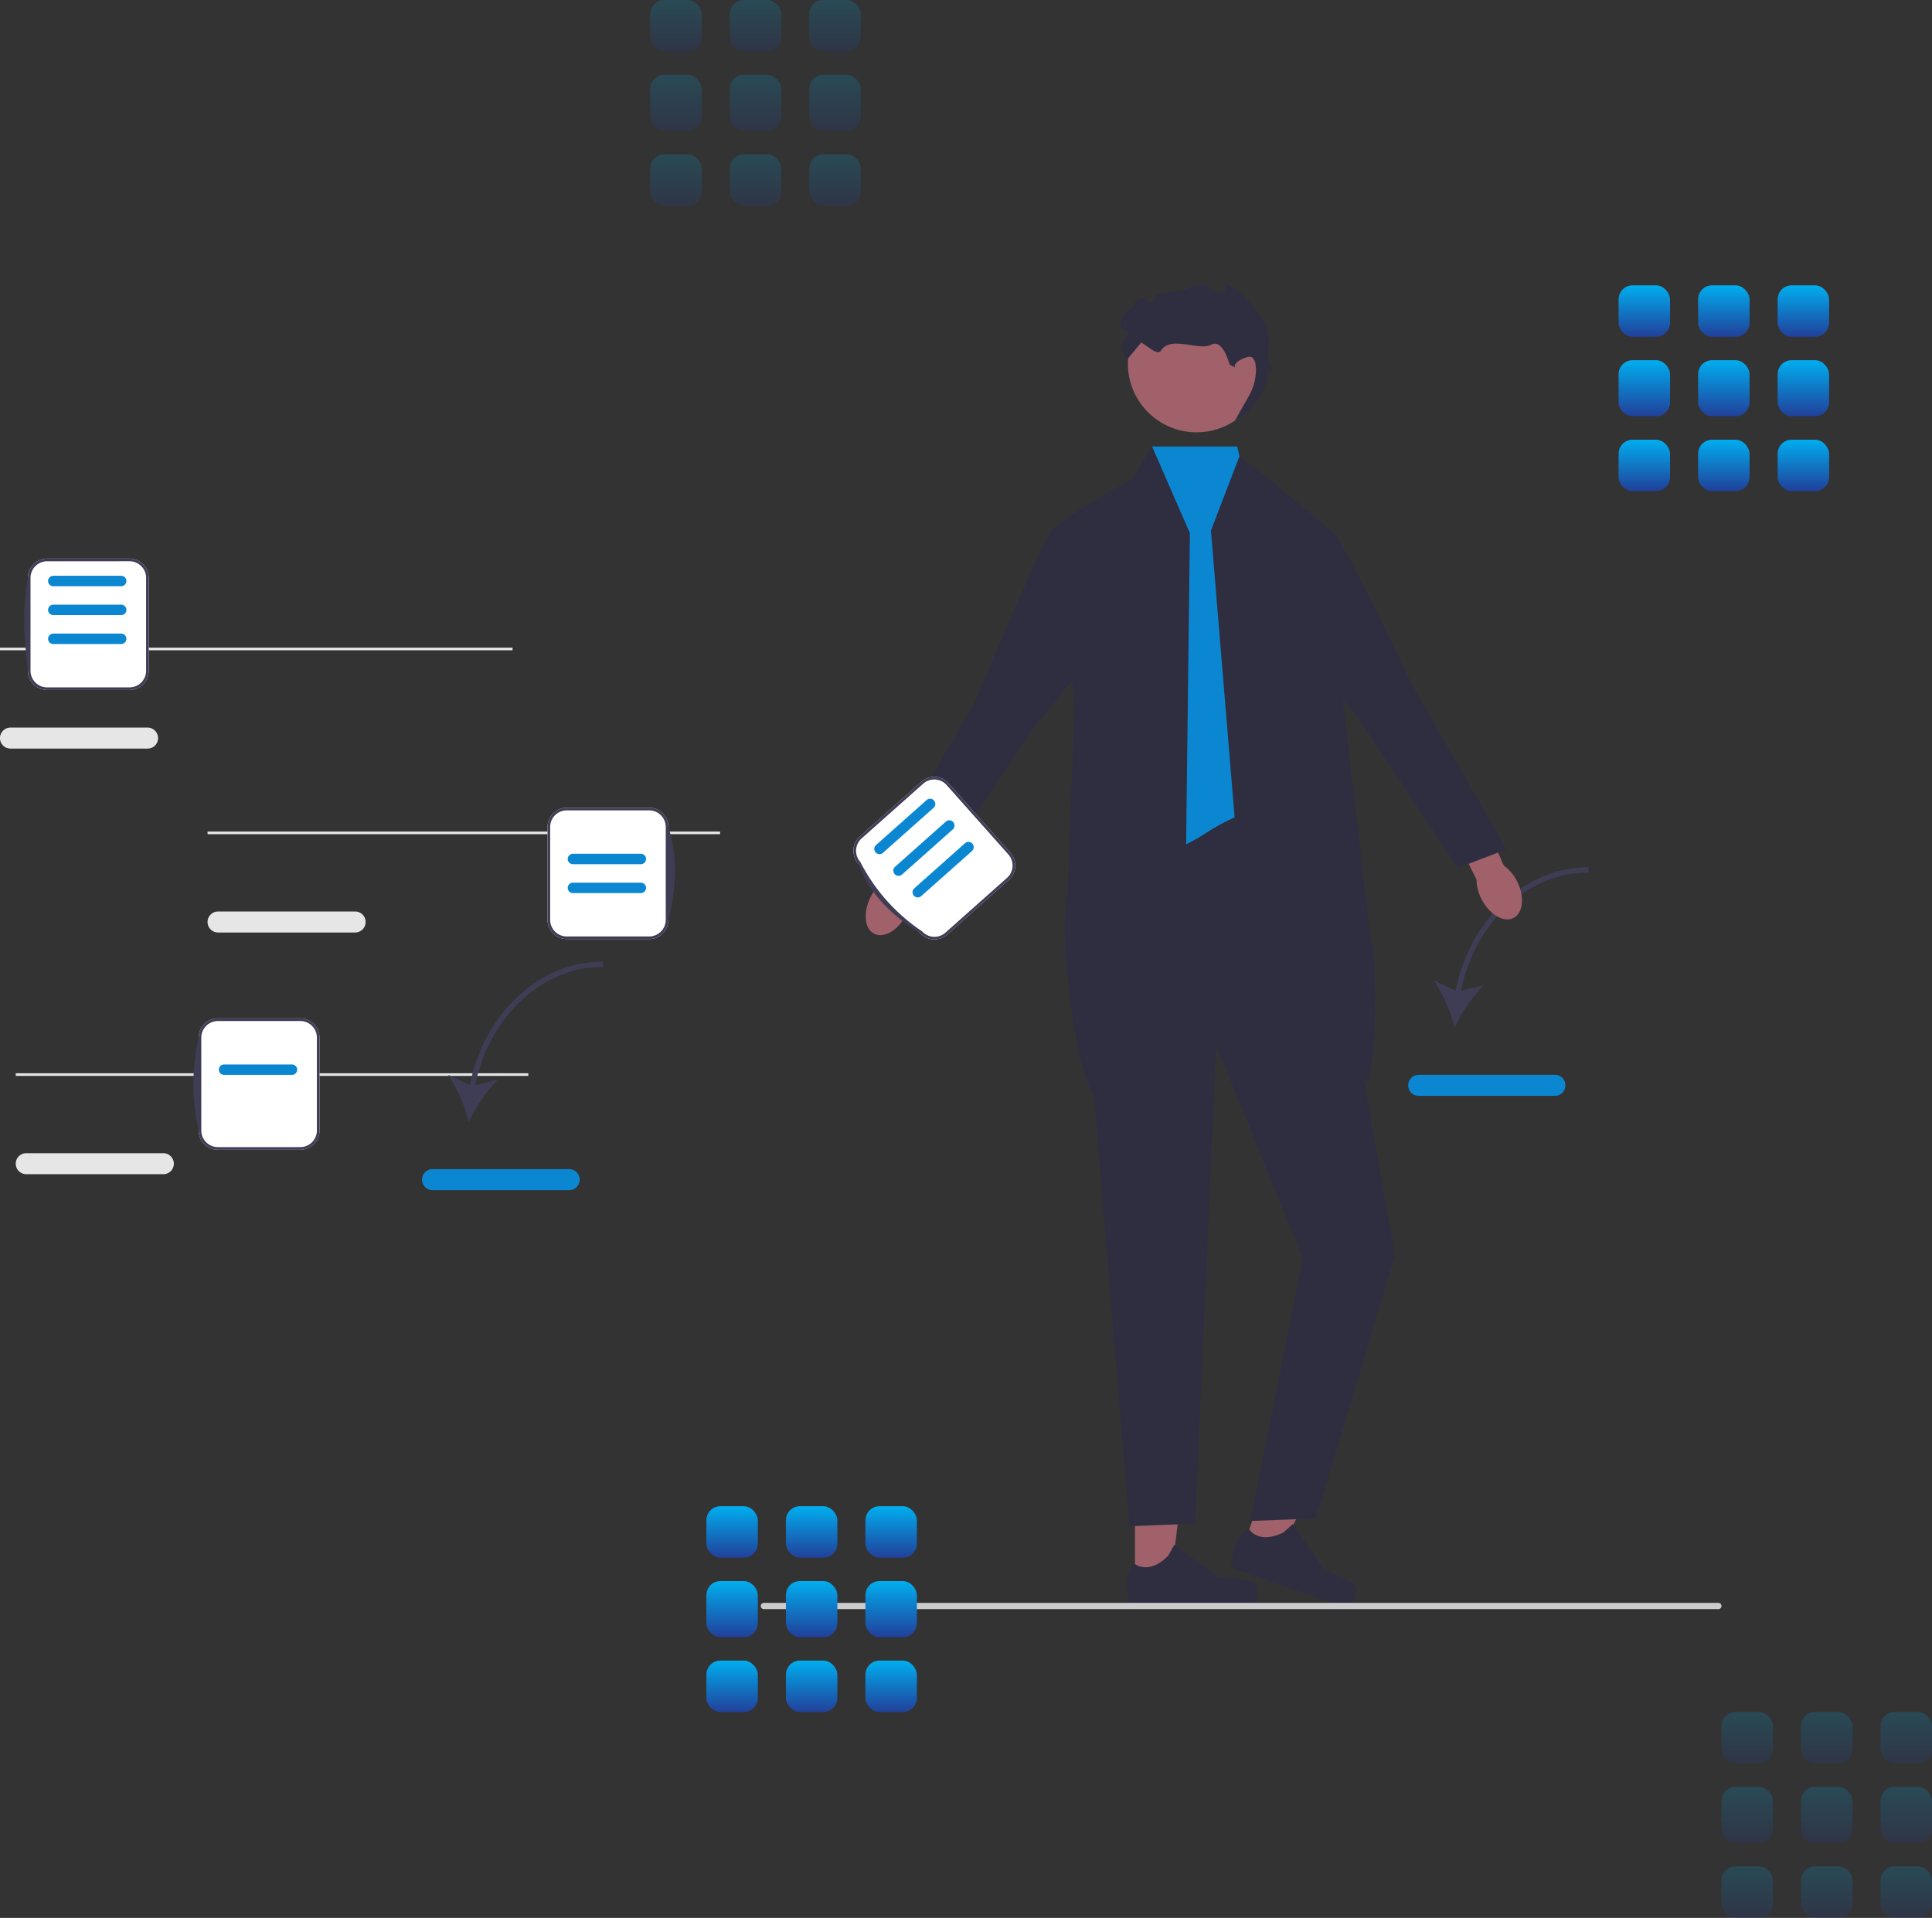 <svg xmlns="http://www.w3.org/2000/svg" xmlns:xlink="http://www.w3.org/1999/xlink" width="413" height="410" viewBox="0 0 413 410">
  <rect x="0" y="0" width="413" height="410" fill="#333333" stroke="none"/>
  <defs>
    <linearGradient id="linear-gradient" x1="0.5" x2="0.5" y2="1" gradientUnits="objectBoundingBox">
      <stop offset="0" stop-color="#00aeef"/>
      <stop offset="1" stop-color="#21409a"/>
    </linearGradient>
  </defs>
  <g id="Group_25" data-name="Group 25" transform="translate(-783 -159)">
    <g id="Group_18" data-name="Group 18" transform="translate(783 219.627)">
      <g id="Group_8" data-name="Group 8" transform="translate(240.884 249.241)">
        <path id="Path_14" data-name="Path 14" d="M431.994,472.784h7.52l3.578-29.006h-11.1Z" transform="translate(-430.254 -443.778)" fill="#a0616a"/>
        <path id="Path_15" data-name="Path 15" d="M456.4,488.5h0a6.457,6.457,0,0,1,.358,2.126h0a2.552,2.552,0,0,1-2.552,2.552H430.918a1.741,1.741,0,0,1-1.741-1.741v-.97s-1.152-2.914,1.22-6.506c0,0,2.948,2.812,7.353-1.593l1.3-2.353,9.4,6.877,5.212.642c1.14.14,2.151-.022,2.738.966h0Z" transform="translate(-428.897 -459.663)" fill="#2f2e41"/>
      </g>
      <g id="Group_9" data-name="Group 9" transform="translate(263.172 243.207)">
        <path id="Path_16" data-name="Path 16" d="M472.831,460.423l7.1,2.475,12.927-26.211-10.48-3.653Z" transform="translate(-470.444 -433.034)" fill="#a0616a"/>
        <path id="Path_17" data-name="Path 17" d="M495.352,485.905h0a6.457,6.457,0,0,1-.362,2.125h0a2.552,2.552,0,0,1-3.25,1.57l-21.99-7.667a1.741,1.741,0,0,1-1.071-2.217L469,478.8s-.128-3.131,3.294-5.741c0,0,1.858,3.626,7.467.917l2-1.794,6.615,9.589,4.71,2.322c1.03.508,2.038.688,2.267,1.814h0Z" transform="translate(-468.582 -450.195)" fill="#2f2e41"/>
      </g>
      <path id="Path_18" data-name="Path 18" d="M31.532,173.493H2.327a2.247,2.247,0,1,1,0-4.493H31.532a2.247,2.247,0,1,1,0,4.493Z" transform="translate(-0.035 -74.084)" fill="#e6e6e6"/>
      <rect id="Rectangle_8" data-name="Rectangle 8" width="109.564" height="0.562" transform="translate(0 77.826)" fill="#e6e6e6"/>
      <path id="Path_19" data-name="Path 19" d="M110.533,243.493H81.328a2.247,2.247,0,1,1,0-4.493h29.205a2.247,2.247,0,1,1,0,4.493Z" transform="translate(-34.666 -104.769)" fill="#e6e6e6"/>
      <rect id="Rectangle_9" data-name="Rectangle 9" width="109.564" height="0.562" transform="translate(44.369 117.141)" fill="#e6e6e6"/>
      <path id="Path_20" data-name="Path 20" d="M37.532,335.493H8.327a2.247,2.247,0,1,1,0-4.493H37.532a2.247,2.247,0,1,1,0,4.493Z" transform="translate(-2.666 -145.099)" fill="#e6e6e6"/>
      <rect id="Rectangle_10" data-name="Rectangle 10" width="109.564" height="0.562" transform="translate(3.37 168.811)" fill="#e6e6e6"/>
      <g id="Group_10" data-name="Group 10" transform="translate(90.263 144.942)">
        <path id="Path_21" data-name="Path 21" d="M175.228,284.454l-4.622-2.19a33.946,33.946,0,0,1,4.4,10.066,33.917,33.917,0,0,1,6.231-9.049l-4.885,1.257c3.01-14.753,14.332-25.344,27.3-25.344v-1.123c-13.543,0-25.352,11.035-28.425,26.383Z" transform="translate(-165.051 -258.071)" fill="#3f3d56"/>
        <path id="Path_22" data-name="Path 22" d="M192.167,341.564H162.962a2.247,2.247,0,1,1,0-4.493h29.205a2.247,2.247,0,0,1,0,4.493Z" transform="translate(-160.715 -292.702)" fill="#0b87d1"/>
      </g>
      <g id="Group_11" data-name="Group 11" transform="translate(300.98 124.777)">
        <path id="Path_23" data-name="Path 23" d="M550.413,248.551l-4.622-2.19a33.945,33.945,0,0,1,4.4,10.066,33.919,33.919,0,0,1,6.231-9.049l-4.885,1.257c3.01-14.753,14.333-25.344,27.3-25.344v-1.123c-13.543,0-25.352,11.035-28.425,26.383Z" transform="translate(-540.236 -222.168)" fill="#3f3d56"/>
        <path id="Path_24" data-name="Path 24" d="M567.352,305.661H538.147a2.247,2.247,0,0,1,0-4.493h29.205a2.247,2.247,0,0,1,0,4.493Z" transform="translate(-535.9 -256.799)" fill="#0b87d1"/>
      </g>
      <path id="Path_25" data-name="Path 25" d="M457.884,193,407.9,200.3l12.356,149.956,14.041-.562,4.493-102.217,18.534,45.492-11.233,56.163,14.041-.548,16.849-56.177-11.233-64.026Z" transform="translate(-178.808 -84.604)" fill="#2f2e41"/>
      <path id="Path_26" data-name="Path 26" d="M445.176,62H426.983l-14.762,81.973s8.789,12.054,26.207.7,25.463-1.828,25.463-1.828L445.176,62h0Z" transform="translate(-180.703 -27.179)" fill="#0b87d1"/>
      <path id="Path_27" data-name="Path 27" d="M413.066,204.068l17.229-31.426,1.123-92.108L423.334,62,418.5,69.863l-14.6,9.044,2.83,39.825-1,25.868-.521,13.414c-1.82,8.039,1.416,40.918,7.863,46.054Z" transform="translate(-177.055 -27.179)" fill="#2f2e41"/>
      <path id="Path_28" data-name="Path 28" d="M467.009,65.653l17.758,15.078,10.39,89.019.182-.025c.953,3.738,1.021,26.544-1.125,29.75L468.48,173.4,460.9,81.574l6.112-15.921Z" transform="translate(-202.041 -28.78)" fill="#2f2e41"/>
      <g id="Group_12" data-name="Group 12" transform="translate(268.099 39.237)">
        <path id="Path_29" data-name="Path 29" d="M565.17,213.81c1.692,3.275,1.374,6.8-.71,7.879s-5.145-.705-6.836-3.98a9.226,9.226,0,0,1-1.087-4.219l-6.994-13.966,6.624-3.143,6.192,14.1a9.226,9.226,0,0,1,2.812,3.328h0Z" transform="translate(-509 -125.323)" fill="#a0616a"/>
        <path id="Path_30" data-name="Path 30" d="M477.355,69.861S490.519,80.49,494.581,84.2c2.158,1.969,16.633,32.354,16.633,32.354l20.1,35.013-10.45,3.97-21.378-32.284-18.461-21.3-3.674-32.091h0Z" transform="translate(-477.355 -69.861)" fill="#2f2e41"/>
      </g>
      <g id="Group_13" data-name="Group 13" transform="translate(185.055 41.843)">
        <path id="Path_31" data-name="Path 31" d="M330.58,219.81c-1.692,3.275-1.374,6.8.71,7.879s5.145-.705,6.836-3.98a9.226,9.226,0,0,0,1.087-4.219l6.994-13.966-6.624-3.143-6.192,14.1a9.225,9.225,0,0,0-2.812,3.328Z" transform="translate(-329.493 -130.56)" fill="#a0616a"/>
        <path id="Path_32" data-name="Path 32" d="M388.956,74.5s-12.8,6.9-16.862,10.6c-2.158,1.969-16.633,36.847-16.633,36.847l-20.1,35.013,10.45,3.97,21.378-32.284,14.53-17.927L388.956,74.5h0Z" transform="translate(-332.063 -74.503)" fill="#2f2e41"/>
      </g>
      <circle id="Ellipse_1" data-name="Ellipse 1" cx="14.667" cy="14.667" r="14.667" transform="translate(241.112 2.458)" fill="#a0616a"/>
      <path id="Path_33" data-name="Path 33" d="M448.788,0s1.049,4.2-3.672.525c-1.721-1.339-3.923.817-5.77,1.049-3.218.405-5.77.1-5.77,2.1,0,1.278-1.7-.667-2.623-.525-1.352.208-2.1,2.1-2.1,2.1-2.048,1.3-3.672,4.2-.525,5.246-3.147,3.672-.23,5.543-.23,5.543l2.853-3.445c1.478.806,3.484,2.889,4.22,1.72,2.075-3.294,8.181.14,10.711-1.243,2.548-1.393,3.954,4.244,3.954,4.244l1.167.607s-.643-1.132,2.5-2.181c1.574-.525,1.967,1.049,1.967,2.754a11.228,11.228,0,0,1-1.5,5.5L451,29.262l1.306-.833a13.68,13.68,0,0,0,5.517-7.655,1.471,1.471,0,0,1,.189-.4l-.311-2.537,1.027,1.205a1.51,1.51,0,0,0,.022-1.205c-1.891-3.558,1.049-5.77-2.1-10.491C451.992.347,448.788,0,448.788,0h0Z" transform="translate(-186.991)" fill="#2f2e41"/>
      <path id="Path_34" data-name="Path 34" d="M289.56,502.831a.666.666,0,0,0,.668.668H494.265a.668.668,0,1,0,0-1.337H290.228a.666.666,0,0,0-.668.668Z" transform="translate(-126.933 -220.131)" fill="#ccc"/>
      <g id="Group_14" data-name="Group 14" transform="translate(117.043 112.046)">
        <path id="Path_35" data-name="Path 35" d="M230.123,227.582H212.508a4.115,4.115,0,0,1-4.111-4.111V203.611a4.115,4.115,0,0,1,4.111-4.111h17.614a4.115,4.115,0,0,1,4.111,4.111v19.861A4.115,4.115,0,0,1,230.123,227.582Z" transform="translate(-208.398 -199.5)" fill="#fff"/>
        <path id="Path_36" data-name="Path 36" d="M230.123,227.582H212.508a4.115,4.115,0,0,1-4.111-4.111V203.611a4.115,4.115,0,0,1,4.111-4.111h17.614a4.115,4.115,0,0,1,4.111,4.111c1.974,6.249,1.774,12.907,0,19.861A4.115,4.115,0,0,1,230.123,227.582Zm-17.614-27.52a3.553,3.553,0,0,0-3.549,3.549v19.861a3.553,3.553,0,0,0,3.549,3.549h17.614a3.553,3.553,0,0,0,3.549-3.549V203.611a3.553,3.553,0,0,0-3.549-3.549Z" transform="translate(-208.398 -199.5)" fill="#3f3d56"/>
        <path id="Path_37" data-name="Path 37" d="M231.711,219.257H217.2a1.116,1.116,0,1,1,0-2.233h14.513a1.116,1.116,0,1,1,0,2.233Z" transform="translate(-211.766 -207.182)" fill="#0b87d1"/>
        <path id="Path_38" data-name="Path 38" d="M231.711,230.257H217.2a1.116,1.116,0,1,1,0-2.233h14.513a1.116,1.116,0,1,1,0,2.233Z" transform="translate(-211.766 -212.004)" fill="#0b87d1"/>
      </g>
      <g id="Group_15" data-name="Group 15" transform="translate(5.203 58.799)">
        <path id="Path_39" data-name="Path 39" d="M32.339,132.775H14.725a4.115,4.115,0,0,1-4.111-4.111V108.8a4.115,4.115,0,0,1,4.111-4.111H32.339a4.115,4.115,0,0,1,4.111,4.111v19.861a4.115,4.115,0,0,1-4.111,4.111Z" transform="translate(-9.856 -104.693)" fill="#fff"/>
        <path id="Path_40" data-name="Path 40" d="M31.747,132.775H14.133a4.115,4.115,0,0,1-4.111-4.111c-.886-7.313-1.13-14.124,0-19.861a4.115,4.115,0,0,1,4.111-4.111H31.747a4.115,4.115,0,0,1,4.111,4.111v19.861a4.115,4.115,0,0,1-4.111,4.111Zm-17.614-27.52a3.553,3.553,0,0,0-3.549,3.549v19.861a3.553,3.553,0,0,0,3.549,3.549H31.747a3.553,3.553,0,0,0,3.549-3.549V108.8a3.553,3.553,0,0,0-3.549-3.549Z" transform="translate(-9.264 -104.693)" fill="#3f3d56"/>
        <path id="Path_41" data-name="Path 41" d="M33.927,124.45H19.414a1.116,1.116,0,1,1,0-2.233H33.927a1.116,1.116,0,1,1,0,2.233Z" transform="translate(-13.224 -112.375)" fill="#0b87d1"/>
        <path id="Path_42" data-name="Path 42" d="M33.927,135.45H19.414a1.116,1.116,0,0,1,0-2.233H33.927a1.116,1.116,0,0,1,0,2.233Z" transform="translate(-13.224 -117.197)" fill="#0b87d1"/>
        <path id="Path_43" data-name="Path 43" d="M33.927,113.45H19.414a1.116,1.116,0,1,1,0-2.233H33.927a1.116,1.116,0,1,1,0,2.233Z" transform="translate(-13.224 -107.553)" fill="#0b87d1"/>
      </g>
      <g id="Group_16" data-name="Group 16" transform="translate(182.437 105.444)">
        <path id="Path_44" data-name="Path 44" d="M358.032,209.766l-13.163,11.7a4.115,4.115,0,0,1-5.8-.34,53,53,0,0,1-13.2-14.842,4.115,4.115,0,0,1,.34-5.8l13.163-11.7a4.115,4.115,0,0,1,5.8.34l13.2,14.842a4.115,4.115,0,0,1-.34,5.8h0Z" transform="translate(-324.831 -187.744)" fill="#fff"/>
        <path id="Path_45" data-name="Path 45" d="M358.032,209.766l-13.163,11.7a4.115,4.115,0,0,1-5.8-.34c-6.242-3.822-10.918-8.6-13.2-14.842a4.115,4.115,0,0,1,.34-5.8l13.163-11.7a4.115,4.115,0,0,1,5.8.34l13.2,14.842a4.115,4.115,0,0,1-.34,5.8h0Zm-31.45-8.861a3.553,3.553,0,0,0-.294,5.01,39.448,39.448,0,0,0,13.2,14.842,3.553,3.553,0,0,0,5.01.294l13.163-11.7a3.553,3.553,0,0,0,.294-5.01l-13.2-14.842a3.553,3.553,0,0,0-5.01-.294l-13.163,11.7Z" transform="translate(-324.831 -187.744)" fill="#3f3d56"/>
        <path id="Path_46" data-name="Path 46" d="M352.724,206.241l-10.846,9.644a1.116,1.116,0,1,1-1.484-1.669l10.846-9.644a1.116,1.116,0,1,1,1.484,1.669Z" transform="translate(-331.49 -194.998)" fill="#0b87d1"/>
        <path id="Path_47" data-name="Path 47" d="M360.033,214.461,349.187,224.1a1.116,1.116,0,0,1-1.484-1.669l10.846-9.644a1.116,1.116,0,0,1,1.484,1.669h0Z" transform="translate(-334.694 -198.601)" fill="#0b87d1"/>
        <path id="Path_48" data-name="Path 48" d="M345.414,198.021l-10.846,9.644A1.116,1.116,0,0,1,333.084,206l10.846-9.644a1.116,1.116,0,1,1,1.484,1.669Z" transform="translate(-328.285 -191.394)" fill="#0b87d1"/>
      </g>
      <g id="Group_17" data-name="Group 17" transform="translate(41.344 157.085)">
        <path id="Path_49" data-name="Path 49" d="M97.339,307.775H79.724a4.115,4.115,0,0,1-4.111-4.111V283.8a4.115,4.115,0,0,1,4.111-4.111H97.339a4.115,4.115,0,0,1,4.111,4.111v19.861A4.115,4.115,0,0,1,97.339,307.775Z" transform="translate(-74.491 -279.693)" fill="#fff"/>
        <path id="Path_50" data-name="Path 50" d="M96.462,307.775H78.848a4.115,4.115,0,0,1-4.111-4.111,44.479,44.479,0,0,1,0-19.861,4.115,4.115,0,0,1,4.111-4.111H96.462a4.115,4.115,0,0,1,4.111,4.111v19.861A4.115,4.115,0,0,1,96.462,307.775Zm-17.614-27.52A3.553,3.553,0,0,0,75.3,283.8v19.861a3.553,3.553,0,0,0,3.549,3.549H96.462a3.553,3.553,0,0,0,3.549-3.549V283.8a3.553,3.553,0,0,0-3.549-3.549Z" transform="translate(-73.614 -279.693)" fill="#3f3d56"/>
        <path id="Path_51" data-name="Path 51" d="M98.927,299.45H84.413a1.116,1.116,0,0,1,0-2.233H98.927a1.116,1.116,0,0,1,0,2.233Z" transform="translate(-77.859 -287.375)" fill="#0b87d1"/>
      </g>
    </g>
    <g id="Group_20" data-name="Group 20" transform="translate(137 715)">
      <rect id="Rectangle_11" data-name="Rectangle 11" width="11" height="11" rx="3" transform="translate(797 -234)" fill="url(#linear-gradient)"/>
      <rect id="Rectangle_11-2" data-name="Rectangle 11" width="11" height="11" rx="3" transform="translate(814 -234)" fill="url(#linear-gradient)"/>
      <rect id="Rectangle_11-3" data-name="Rectangle 11" width="11" height="11" rx="3" transform="translate(831 -234)" fill="url(#linear-gradient)"/>
      <rect id="Rectangle_11-4" data-name="Rectangle 11" width="11" height="12" rx="3" transform="translate(797 -218)" fill="url(#linear-gradient)"/>
      <rect id="Rectangle_11-5" data-name="Rectangle 11" width="11" height="12" rx="3" transform="translate(814 -218)" fill="url(#linear-gradient)"/>
      <rect id="Rectangle_11-6" data-name="Rectangle 11" width="11" height="12" rx="3" transform="translate(831 -218)" fill="url(#linear-gradient)"/>
      <rect id="Rectangle_11-7" data-name="Rectangle 11" width="11" height="11" rx="3" transform="translate(797 -201)" fill="url(#linear-gradient)"/>
      <rect id="Rectangle_11-8" data-name="Rectangle 11" width="11" height="11" rx="3" transform="translate(814 -201)" fill="url(#linear-gradient)"/>
      <rect id="Rectangle_11-9" data-name="Rectangle 11" width="11" height="11" rx="3" transform="translate(831 -201)" fill="url(#linear-gradient)"/>
    </g>
    <g id="Group_22" data-name="Group 22" transform="translate(332 454)">
      <rect id="Rectangle_11-10" data-name="Rectangle 11" width="11" height="11" rx="3" transform="translate(797 -234)" fill="url(#linear-gradient)"/>
      <rect id="Rectangle_11-11" data-name="Rectangle 11" width="11" height="11" rx="3" transform="translate(814 -234)" fill="url(#linear-gradient)"/>
      <rect id="Rectangle_11-12" data-name="Rectangle 11" width="11" height="11" rx="3" transform="translate(831 -234)" fill="url(#linear-gradient)"/>
      <rect id="Rectangle_11-13" data-name="Rectangle 11" width="11" height="12" rx="3" transform="translate(797 -218)" fill="url(#linear-gradient)"/>
      <rect id="Rectangle_11-14" data-name="Rectangle 11" width="11" height="12" rx="3" transform="translate(814 -218)" fill="url(#linear-gradient)"/>
      <rect id="Rectangle_11-15" data-name="Rectangle 11" width="11" height="12" rx="3" transform="translate(831 -218)" fill="url(#linear-gradient)"/>
      <rect id="Rectangle_11-16" data-name="Rectangle 11" width="11" height="11" rx="3" transform="translate(797 -201)" fill="url(#linear-gradient)"/>
      <rect id="Rectangle_11-17" data-name="Rectangle 11" width="11" height="11" rx="3" transform="translate(814 -201)" fill="url(#linear-gradient)"/>
      <rect id="Rectangle_11-18" data-name="Rectangle 11" width="11" height="11" rx="3" transform="translate(831 -201)" fill="url(#linear-gradient)"/>
    </g>
    <g id="Group_23" data-name="Group 23" transform="translate(125 393)" opacity="0.19">
      <rect id="Rectangle_11-19" data-name="Rectangle 11" width="11" height="11" rx="3" transform="translate(797 -234)" fill="url(#linear-gradient)"/>
      <rect id="Rectangle_11-20" data-name="Rectangle 11" width="11" height="11" rx="3" transform="translate(814 -234)" fill="url(#linear-gradient)"/>
      <rect id="Rectangle_11-21" data-name="Rectangle 11" width="11" height="11" rx="3" transform="translate(831 -234)" fill="url(#linear-gradient)"/>
      <rect id="Rectangle_11-22" data-name="Rectangle 11" width="11" height="12" rx="3" transform="translate(797 -218)" fill="url(#linear-gradient)"/>
      <rect id="Rectangle_11-23" data-name="Rectangle 11" width="11" height="12" rx="3" transform="translate(814 -218)" fill="url(#linear-gradient)"/>
      <rect id="Rectangle_11-24" data-name="Rectangle 11" width="11" height="12" rx="3" transform="translate(831 -218)" fill="url(#linear-gradient)"/>
      <rect id="Rectangle_11-25" data-name="Rectangle 11" width="11" height="11" rx="3" transform="translate(797 -201)" fill="url(#linear-gradient)"/>
      <rect id="Rectangle_11-26" data-name="Rectangle 11" width="11" height="11" rx="3" transform="translate(814 -201)" fill="url(#linear-gradient)"/>
      <rect id="Rectangle_11-27" data-name="Rectangle 11" width="11" height="11" rx="3" transform="translate(831 -201)" fill="url(#linear-gradient)"/>
    </g>
    <g id="Group_24" data-name="Group 24" transform="translate(354 759)" opacity="0.19">
      <rect id="Rectangle_11-28" data-name="Rectangle 11" width="11" height="11" rx="3" transform="translate(797 -234)" fill="url(#linear-gradient)"/>
      <rect id="Rectangle_11-29" data-name="Rectangle 11" width="11" height="11" rx="3" transform="translate(814 -234)" fill="url(#linear-gradient)"/>
      <rect id="Rectangle_11-30" data-name="Rectangle 11" width="11" height="11" rx="3" transform="translate(831 -234)" fill="url(#linear-gradient)"/>
      <rect id="Rectangle_11-31" data-name="Rectangle 11" width="11" height="12" rx="3" transform="translate(797 -218)" fill="url(#linear-gradient)"/>
      <rect id="Rectangle_11-32" data-name="Rectangle 11" width="11" height="12" rx="3" transform="translate(814 -218)" fill="url(#linear-gradient)"/>
      <rect id="Rectangle_11-33" data-name="Rectangle 11" width="11" height="12" rx="3" transform="translate(831 -218)" fill="url(#linear-gradient)"/>
      <rect id="Rectangle_11-34" data-name="Rectangle 11" width="11" height="11" rx="3" transform="translate(797 -201)" fill="url(#linear-gradient)"/>
      <rect id="Rectangle_11-35" data-name="Rectangle 11" width="11" height="11" rx="3" transform="translate(814 -201)" fill="url(#linear-gradient)"/>
      <rect id="Rectangle_11-36" data-name="Rectangle 11" width="11" height="11" rx="3" transform="translate(831 -201)" fill="url(#linear-gradient)"/>
    </g>
  </g>
</svg>
